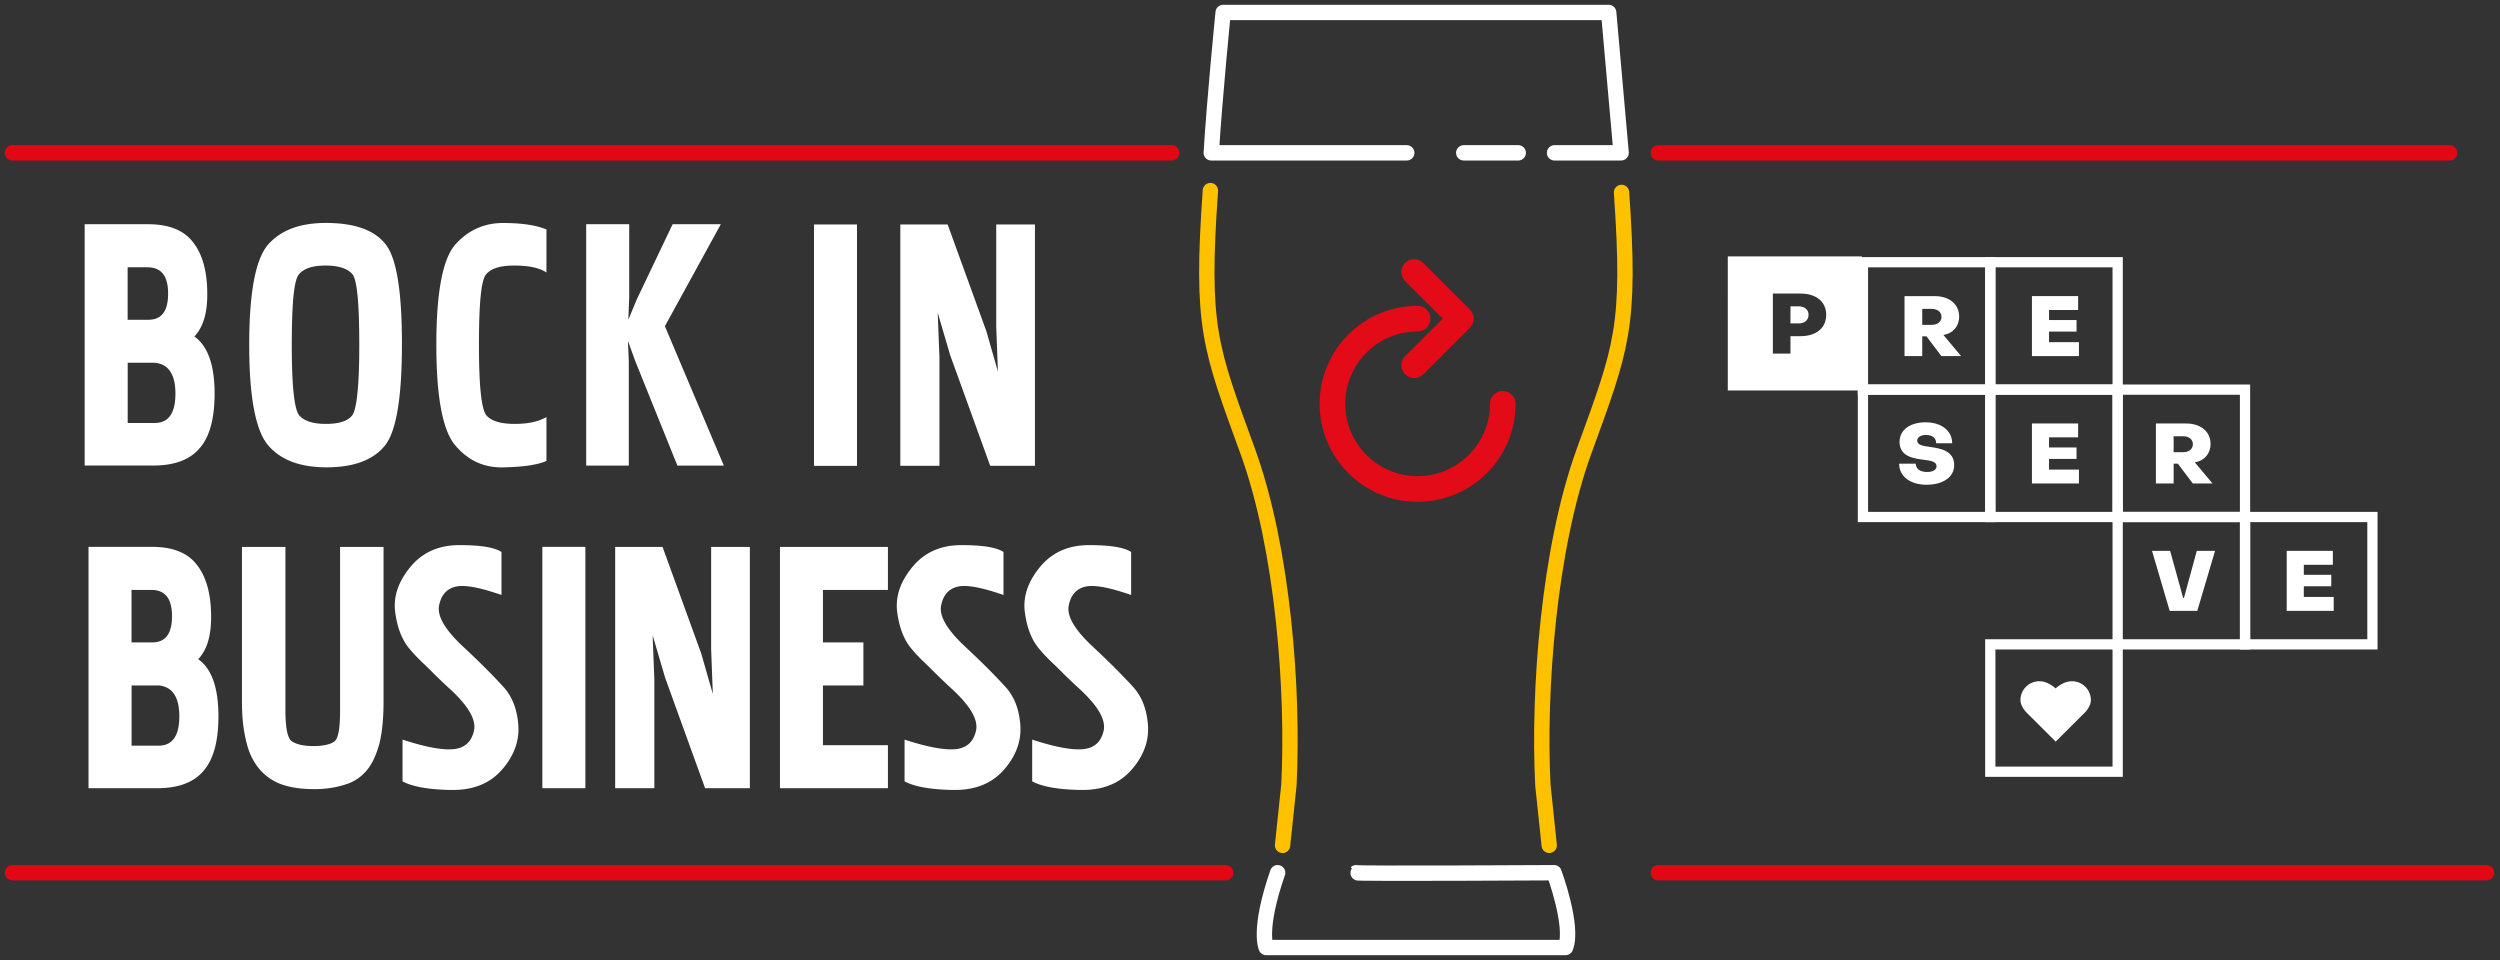 <svg width="401" height="154" fill="none" xmlns="http://www.w3.org/2000/svg"><rect width="100%" height="100%" fill="#333333" stroke="none"/><path d="M187.93 24.515H2M196.596 139.984H2M392.902 24.515H265.999M398.824 139.984H265.999" stroke="#E30613" stroke-width="2.464" stroke-miterlimit="10" stroke-linecap="round" stroke-linejoin="round"/><path d="M30.972 38.866c1.52 1.93 2.275 4.69 2.275 8.345 0 3.105-.69 5.315-2.07 6.76 2.144 1.52 3.245 4.552 3.245 9.176 0 4.074-.83 6.974-2.415 8.765-1.586 1.864-4.075 2.76-7.45 2.76H13.581V35.966h10.21c3.31 0 5.726.97 7.18 2.9zm-4.009 8.214c0-2.826-1.1-4.206-3.31-4.206h-3.18v8.42h3.311c2.152-.008 3.18-1.388 3.18-4.214zm1.175 16.075c0-3.105-1.101-4.756-3.31-4.97h-4.346v9.66h4.345c2.21 0 3.31-1.585 3.31-4.69zM61.71 39.005c1.864 2.144 2.76 7.525 2.76 16.15 0 8.625-.896 14.079-2.76 16.354-1.865 2.276-4.97 3.45-9.315 3.45-4.14 0-7.245-1.1-9.315-3.45-2.07-2.349-3.105-7.73-3.105-16.215S41.01 41.42 43.08 39.145c2.07-2.275 5.109-3.384 9.175-3.384 4.42 0 7.59 1.035 9.455 3.244zm-13.735 4.97c-.83.895-1.174 4.69-1.174 11.385 0 6.695.419 10.424 1.24 11.32.83.895 2.275 1.314 4.206 1.314 2.07 0 3.45-.411 4.206-1.315.755-.895 1.174-4.69 1.174-11.319 0-6.695-.345-10.49-1.109-11.385-.755-.895-2.21-1.38-4.28-1.38-1.987 0-3.433.41-4.263 1.38zM82.483 42.595c-2.135 0-3.655.41-4.485 1.38-.83.895-1.174 4.69-1.174 11.385 0 6.694.41 10.424 1.24 11.32.83.894 2.35 1.313 4.485 1.313 2.136 0 3.795-.345 5.101-1.1v7.04c-1.585.69-3.934.969-6.966 1.034-2.965.066-5.52-1.035-7.59-3.45-2.07-2.349-3.104-7.73-3.104-16.215s1.035-13.874 3.105-16.149c2.07-2.275 4.624-3.384 7.59-3.384 2.965 0 5.314.345 6.965 1.035v6.9c-1.166-.764-2.891-1.11-5.167-1.11zM100.859 57.915V74.68h-6.835V35.966h6.9v11.73l-.139 3.59 1.38-3.31 5.725-12.01h7.73l-8.97 16.355 9.454 22.359h-7.45l-6.76-16.765-1.175-3.245.14 3.245zM31.588 90.616c1.52 1.93 2.275 4.69 2.275 8.354 0 3.105-.69 5.314-2.07 6.76 2.144 1.52 3.245 4.551 3.245 9.175 0 4.066-.83 6.966-2.415 8.765-1.585 1.865-4.074 2.76-7.45 2.76H14.197V87.716h10.21c3.32 0 5.734.97 7.18 2.9zm-4 8.214c0-2.826-1.101-4.206-3.31-4.206h-3.18v8.42h3.31c2.144 0 3.18-1.388 3.18-4.214zm1.174 16.084c0-3.105-1.1-4.765-3.31-4.97h-4.346v9.66h4.346c2.201 0 3.31-1.585 3.31-4.69zM45.355 125.88a8.345 8.345 0 01-3.655-2.415c-.962-1.109-1.726-2.555-2.136-4.28-.485-1.799-.756-4-.756-6.621v-24.84h6.974v26.22c0 2.826.345 4.485 1.035 4.97.756.485 1.865.756 3.45.756 1.585 0 2.76-.271 3.384-.756.625-.485.896-2.136.896-4.97v-26.22h6.974V112.5c0 2.62-.206 4.83-.625 6.628-.484 1.791-1.1 3.245-1.996 4.346-.895 1.101-2.07 1.93-3.45 2.341-1.446.485-3.105.764-5.035.764-1.955-.008-3.614-.214-5.06-.698zM73.259 94.066c-1.52.279-2.48 1.314-2.826 3.039-.345 1.725.961 3.935 3.935 6.695 2.965 2.76 5.035 4.895 6.415 6.415 1.38 1.52 2.144 3.516 2.35 6.005.205 2.62-.69 5.035-2.62 7.245-1.931 2.209-4.626 3.31-8.215 3.244-3.656-.065-6.21-.55-7.73-1.38v-6.694c3.795 1.24 6.555 1.725 8.28 1.519 1.725-.205 2.76-1.174 3.17-2.899.42-1.791-.894-4.001-3.794-6.695-1.52-1.38-2.76-2.62-3.795-3.655-1.1-1.035-2.004-1.931-2.62-2.695-1.24-1.38-2.07-3.384-2.415-6.004-.346-2.555.55-4.97 2.414-7.245 1.93-2.35 4.551-3.524 7.87-3.524 3.384 0 5.594.345 6.76 1.1v6.9c-3.318-1.158-5.733-1.642-7.18-1.371zM93.893 87.716h-6.9v38.714h6.9V87.716zM104.958 109.04v17.39h-6.284V87.724h7.598l6.21 17.111 1.857 6.489-.271-7.179v-16.42h6.21v38.705h-7.18l-6.415-17.735-2.004-6.826.279 7.171zM137.462 36.007h-6.9v38.714h6.9V36.007zM150.687 57.323v17.39h-6.276V36.007h7.59l6.21 17.11 1.857 6.49-.272-7.18v-16.42h6.21v38.706h-7.179l-6.415-17.735-2.004-6.826.279 7.171zM131.999 94.624v8.42h6.489v6.9h-6.489v9.586h10.424v6.9h-17.316V87.724h17.316v6.9h-10.424zM153.783 94.066c-1.519.279-2.48 1.314-2.825 3.039-.345 1.725.961 3.935 3.934 6.695 2.966 2.76 5.036 4.895 6.416 6.415 1.38 1.52 2.144 3.516 2.349 6.005.205 2.62-.69 5.035-2.621 7.245-1.93 2.209-4.624 3.31-8.214 3.244-3.655-.065-6.21-.55-7.729-1.38v-6.694c3.795 1.24 6.555 1.725 8.28 1.519 1.725-.205 2.76-1.174 3.17-2.899.419-1.791-.895-4.001-3.795-6.695-1.519-1.38-2.76-2.62-3.795-3.655-1.1-1.035-2.004-1.931-2.62-2.695-1.24-1.38-2.07-3.384-2.415-6.004-.345-2.555.55-4.97 2.415-7.245 1.93-2.35 4.551-3.524 7.869-3.524 3.385 0 5.594.345 6.761 1.1v6.9c-3.319-1.158-5.734-1.642-7.18-1.371zM174.254 94.066c-1.52.279-2.481 1.314-2.826 3.039-.345 1.725.961 3.935 3.934 6.695 2.966 2.76 5.036 4.895 6.416 6.415 1.38 1.52 2.144 3.516 2.349 6.005.205 2.62-.69 5.035-2.62 7.245-1.931 2.209-4.625 3.31-8.215 3.244-3.655-.065-6.21-.55-7.729-1.38v-6.694c3.795 1.24 6.555 1.725 8.28 1.519 1.725-.205 2.76-1.174 3.171-2.899.418-1.791-.896-4.001-3.795-6.695-1.52-1.38-2.76-2.62-3.795-3.655-1.101-1.035-2.005-1.931-2.621-2.695-1.24-1.38-2.07-3.384-2.415-6.004-.345-2.555.551-4.97 2.415-7.245 1.931-2.35 4.551-3.524 7.869-3.524 3.385 0 5.594.345 6.761 1.1v6.9c-3.319-1.158-5.726-1.642-7.179-1.371z" fill="#fff"/><path d="M248.494 135.589l-1.018-9.668c-.756-15 .911-37.835 6.587-53.492 6.063-16.691 7.549-19.854 6.03-41.564M194.148 30.57c-1.56 21.989-.082 25.102 6.005 41.867 5.684 15.657 7.352 38.493 6.588 53.492l-1.019 9.668" stroke="#FDC100" stroke-width="2.464" stroke-miterlimit="10" stroke-linecap="round" stroke-linejoin="round"/><path d="M204.934 139.984c-3.204 9.232-1.832 12.001-1.832 12.001h48.004c1.364-3.36-1.832-12.001-1.832-12.001s-31.937.18-31.756 0M249.348 24.515h10.679L258.031 2h-61.837s-1.405 14.03-1.906 22.515h31.354M243.525 24.515h-8.74" stroke="#fff" stroke-width="2.464" stroke-miterlimit="10" stroke-linecap="round" stroke-linejoin="round"/><path d="M241.044 64.774c0 7.549-6.12 13.66-13.66 13.66-7.541 0-13.661-6.12-13.661-13.66 0-7.55 6.12-13.66 13.661-13.66" stroke="#E30B17" stroke-width="4.107" stroke-miterlimit="10" stroke-linecap="round" stroke-linejoin="round"/><path d="M226.833 43.63l7.483 7.483-7.483 7.475" stroke="#E30B17" stroke-width="4.107" stroke-miterlimit="10" stroke-linecap="round" stroke-linejoin="round"/><path fill-rule="evenodd" clip-rule="evenodd" d="M298.642 41.125h-21.505V62.63h21.505V41.125zm-11.45 15.59h-2.826v-9.627h4.46c2.53 0 4.099 1.347 4.099 3.417s-1.585 3.417-4.123 3.417h-1.61v2.793zm0-7.581v2.743h1.314c.953 0 1.585-.534 1.585-1.372 0-.838-.632-1.371-1.585-1.371h-1.314z" fill="#fff"/><path d="M319.244 42.061h-20.429v20.43h20.429V42.06z" stroke="#fff" stroke-width="1.643"/><path d="M305.493 57.118h2.834v-3.17h.682l2.39 3.17h3.163l-2.834-3.384.106-.025c1.397-.255 2.415-1.355 2.415-2.933 0-1.963-1.56-3.277-3.91-3.277h-4.854v9.619h.008zm2.834-5.01v-2.564h1.52c.903 0 1.569.485 1.569 1.274 0 .805-.674 1.29-1.569 1.29h-1.52z" fill="#fff"/><path d="M339.673 42.061h-20.429v20.43h20.429V42.06z" stroke="#fff" stroke-width="1.643"/><path d="M325.922 57.118h7.541v-2.234h-4.797v-1.7h4.411v-1.849h-4.411v-1.61h4.665v-2.234h-7.409v9.627z" fill="#fff"/><path d="M319.244 62.498h-20.429v20.43h20.429v-20.43z" stroke="#fff" stroke-width="1.643"/><path d="M309.001 77.752c2.686 0 4.452-1.232 4.452-3.146 0-2.325-2.218-2.678-3.861-2.916-1.117-.164-2.07-.28-2.07-1.01 0-.534.534-.912 1.437-.912.97 0 1.602.485 1.602 1.33h2.571c0-1.987-1.708-3.359-4.263-3.359-2.538 0-4.181 1.24-4.181 3.146 0 2.473 2.497 2.678 4.156 2.9.978.131 1.775.295 1.775.994 0 .591-.592.928-1.503.928-1.159 0-1.816-.526-1.832-1.33h-2.662c-.008 1.987 1.742 3.375 4.379 3.375z" fill="#fff"/><path d="M339.673 62.498h-20.429v20.43h20.429v-20.43z" stroke="#fff" stroke-width="1.643"/><path d="M325.922 77.547h7.541V75.32h-4.797v-1.709h4.411v-1.84h-4.411v-1.618h4.665v-2.226h-7.409v9.619z" fill="#fff"/><path d="M360.102 62.498h-20.429v20.43h20.429v-20.43z" stroke="#fff" stroke-width="1.643"/><path d="M345.817 77.547h2.834v-3.17h.682l2.39 3.17h3.162l-2.833-3.385.106-.024c1.397-.255 2.415-1.356 2.415-2.933 0-1.963-1.56-3.277-3.91-3.277h-4.854v9.619h.008zm2.834-5.01v-2.564h1.519c.904 0 1.569.485 1.569 1.273 0 .805-.673 1.29-1.569 1.29h-1.519z" fill="#fff"/><path d="M360.102 82.927h-20.429v20.429h20.429V82.927z" stroke="#fff" stroke-width="1.643"/><path d="M348.018 97.984h4.428l2.85-9.627h-2.932l-2.054 7.54h-.139l-2.079-7.54h-2.908l2.834 9.627z" fill="#fff"/><path d="M380.539 82.927H360.11v20.429h20.429V82.927z" stroke="#fff" stroke-width="1.643"/><path d="M366.788 97.984h7.541V95.75h-4.797V94.04h4.403v-1.84h-4.403v-1.61h4.657v-2.234h-7.401v9.627z" fill="#fff"/><path d="M339.673 103.356h-20.429v20.429h20.429v-20.429z" stroke="#fff" stroke-width="1.643"/><path d="M332.346 109.27c-1.167 0-2.153.723-2.621 1.15-.476-.419-1.454-1.15-2.62-1.15a3.024 3.024 0 00-3.023 3.015c0 1.043.953 1.988.994 2.029l4.657 4.641 4.65-4.633c.041-.041.994-.986.994-2.029a3.033 3.033 0 00-3.031-3.023z" fill="#fff"/></svg>